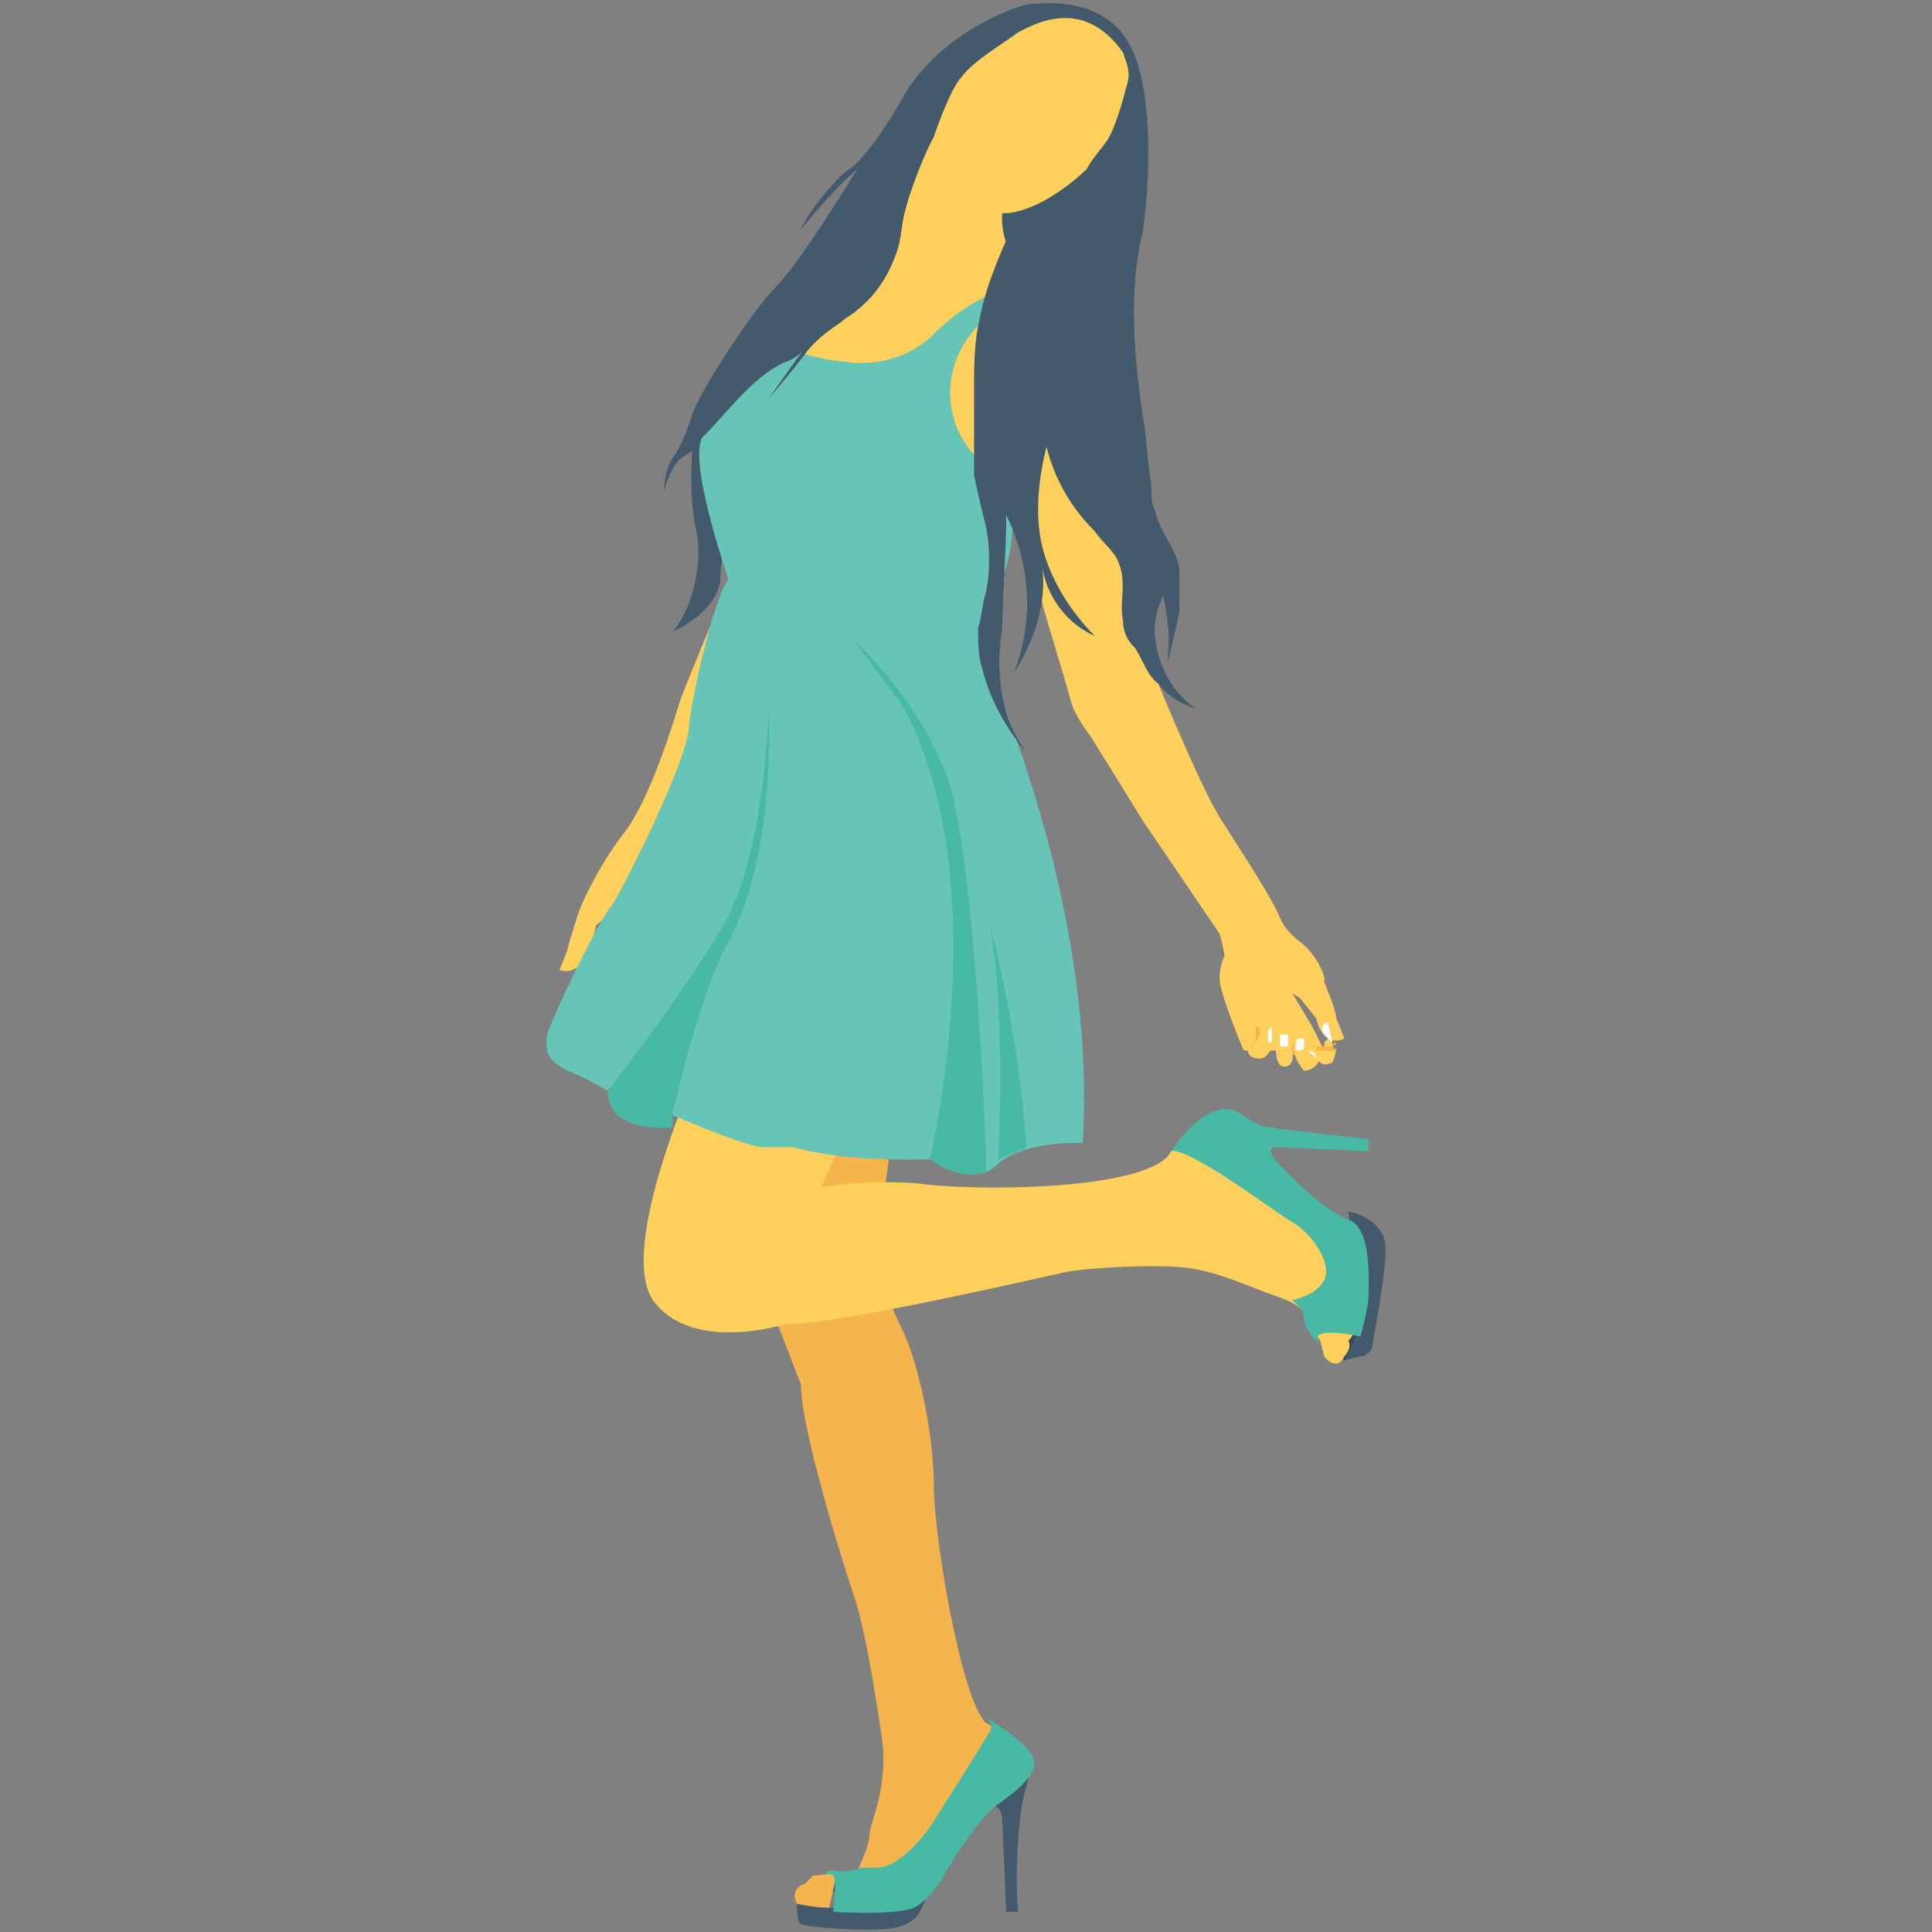 <?xml version="1.0" encoding="utf-8"?>
<!-- Generator: Adobe Illustrator 18.0.0, SVG Export Plug-In . SVG Version: 6.00 Build 0)  -->
<!DOCTYPE svg PUBLIC "-//W3C//DTD SVG 1.1//EN" "http://www.w3.org/Graphics/SVG/1.1/DTD/svg11.dtd">
<svg version="1.1" id="Layer_1" xmlns="http://www.w3.org/2000/svg" xmlns:xlink="http://www.w3.org/1999/xlink" x="0px" y="0px"
	 viewBox="0 0 48 48" enable-background="new 0 0 48 48" xml:space="preserve">
<rect x="0" y="0" width="48" height="48" fill="#808080" stroke="none"/>
<g>
	<g>
		<g>
			<g>
				<path fill="#FFD15C" d="M13.9,24.1c0,0,0.5,0.2,0.7-0.5c0,0,0.2-0.4,0.2-0.6l1.3-1.1l1.5-4l0.4-3.2c0,0-1,2.4-1.1,2.7
					c-0.1,0.3-0.7,2.4-1.4,3.3c-0.7,0.9-1.1,1.9-1.1,1.9s-0.3,0.9-0.3,1L13.9,24.1z"/>
			</g>
		</g>
	</g>
	<g>
		<g>
			<g>
				<g>
					<path fill="#FFD15C" d="M31.3,26.1C31.3,26.1,31.4,26,31.3,26.1h1.6l-0.3-0.6l-0.6-1l-0.9-0.9l-0.6,0c0,0-0.2,0.3-0.2,0.7
						c0,0.4,0.6,1.8,0.6,1.8l0,0H31.3z"/>
				</g>
			</g>
		</g>
		<g>
			<g>
				<g>
					<path fill="#F5B54C" d="M32.2,26.2c0-0.1,0-0.1,0-0.2c0-0.1,0-0.1,0-0.2c0,0,0-0.1,0-0.1c0,0,0,0,0,0c0,0,0,0,0,0c0,0,0,0,0,0
						c0,0,0,0,0,0c0,0,0,0,0,0c0,0,0,0,0,0l0,0c0,0,0,0,0,0c0,0,0,0,0,0l0,0l0,0l0,0c0,0,0,0,0,0c0,0,0,0,0,0c0,0,0,0,0,0
						c0,0,0,0,0,0c0,0,0,0,0,0c0,0.1,0,0.1,0,0.2c0,0.1,0,0.1,0,0.2l0,0c0,0.1,0.1,0.1,0.1,0.2c-0.1,0-0.1-0.1-0.2-0.1l0,0l0,0
						c0,0,0-0.1,0-0.1c0,0,0-0.1,0-0.1c0-0.1,0-0.1,0-0.2c0,0,0,0,0,0c0,0,0,0,0,0c0,0,0,0,0,0c0,0,0,0,0,0l0,0c0,0,0,0,0,0l0,0l0,0
						c0,0,0,0,0,0c0,0,0,0,0,0l0,0c0,0,0,0,0,0c0,0,0,0,0,0c0,0,0,0,0,0c0,0,0,0,0,0c0,0,0,0,0,0c0,0,0,0,0,0c0,0,0,0.1,0,0.1
						C32.2,26,32.2,26.1,32.2,26.2z"/>
				</g>
			</g>
			<g>
				<g>
					<path fill="#F5B54C" d="M31,26.1c0.1-0.1,0.1-0.2,0.2-0.2l0,0c0,0,0,0,0-0.1c0,0,0,0,0-0.1c0,0,0,0,0-0.1c0,0,0,0,0-0.1l0,0
						c0,0,0,0,0,0c0,0,0,0,0,0c0,0,0,0,0,0l0,0c0,0,0,0,0,0c0,0,0,0,0,0c0,0,0,0,0,0c0,0,0,0,0,0c0,0,0,0,0,0c0,0,0.1,0,0.1,0.1
						c0,0,0,0,0,0.1c0,0,0,0.1,0,0.1c0,0,0,0.1,0,0.1c0,0,0,0.1,0,0.1l0,0l0,0c0,0,0,0,0,0.1c0,0,0,0,0,0c0,0,0,0,0,0c0,0,0,0,0,0
						c0,0,0,0,0,0c0,0,0,0,0,0c0,0,0,0,0,0c0,0,0,0,0,0c0,0,0,0-0.1,0c0,0,0,0,0,0l0,0l0,0c0,0,0,0,0,0c0,0,0,0,0,0l0,0c0,0,0,0,0,0
						c0,0,0,0,0,0c0,0,0,0,0,0c0,0,0,0,0,0c0,0,0,0,0,0c0,0,0,0,0,0c0,0,0,0,0,0l0,0c0,0,0-0.1,0-0.1c0,0,0-0.1,0-0.1
						c0,0,0-0.1,0-0.1c0,0,0,0,0,0c0,0,0,0,0,0c0,0,0,0,0,0c0,0,0,0,0,0c0,0,0,0,0,0c0,0,0,0,0,0c0,0,0,0,0,0l0,0c0,0,0,0,0,0
						c0,0,0,0,0,0l0,0c0,0,0,0,0,0.1c0,0,0,0,0,0.1c0,0,0,0.1,0,0.1l0,0l0,0C31.2,26,31.1,26,31,26.1z"/>
				</g>
			</g>
			<g>
				<g>
					<path fill="#F5B54C" d="M31.7,26.1c0,0,0-0.1,0-0.2c0,0,0-0.1,0-0.1c0,0,0,0,0-0.1c0,0,0,0,0,0l0,0l0,0v0l0,0l0,0l0,0
						c0,0,0,0,0,0c0,0,0,0,0,0c0,0,0,0,0,0c0,0,0,0,0,0c0,0,0.1,0,0.1,0c0,0,0.1,0,0.1,0c0,0,0.1,0.1,0.1,0.1c0,0,0,0.1,0,0.1
						c0,0,0,0.1,0,0.1c0,0.1,0,0.2,0,0.2s0-0.1,0-0.2c0,0,0-0.1,0-0.1c0,0,0-0.1,0-0.1c0,0,0-0.1,0-0.1c0,0-0.1,0-0.1,0
						c0,0-0.1,0-0.1,0c0,0,0,0,0,0c0,0,0,0,0,0c0,0,0,0,0,0c0,0,0,0,0,0c0,0,0,0.1,0,0.1c0,0,0,0.1,0,0.1
						C31.7,26,31.7,26.1,31.7,26.1z"/>
				</g>
			</g>
		</g>
		<g>
			<g>
				<g>
					<g>
						<path fill="#F5B54C" d="M32.5,26.1L32.5,26.1c0,0,0.1-0.2,0.4-0.1c0,0,0.1,0,0.1,0l0,0c0,0-0.1,0-0.1,0
							C32.7,25.9,32.5,26.1,32.5,26.1z"/>
					</g>
				</g>
			</g>
		</g>
		<g>
			<g>
				<g>
					<path fill="#FFD15C" d="M32.2,25.6c0,0,0.2-0.1,0.3,0.1c0.1,0.2,0.1,0.4,0.1,0.4l0.2,0.2c0,0-0.1,0.3-0.4,0.3
						c0,0-0.1-0.1-0.2-0.3C32.1,25.9,32.1,25.7,32.2,25.6z"/>
				</g>
			</g>
		</g>
		<g>
			<g>
				<g>
					<path fill="#FFD15C" d="M32.9,25.9l0,0.2l0.2,0c0,0,0-0.1,0-0.2c0,0-0.1-0.1-0.1-0.1L32.9,25.9z"/>
				</g>
			</g>
		</g>
		<g>
			<g>
				<g>
					<path fill="#FFD15C" d="M31,26.1l0.2-0.2c0,0,0.1-0.3,0.3-0.4c0.2,0,0.1,0.5,0.1,0.5s-0.1,0.3-0.3,0.3C31,26.3,31,26.1,31,26.1
						z"/>
				</g>
			</g>
		</g>
		<g>
			<g>
				<g>
					<path fill="#425A6B" d="M20.8,46.5c0,0-0.3,0-0.3,0.1c-0.1,0.1-0.1,0.3-0.1,0.3l0.6,0.2L20.8,46.5z"/>
				</g>
			</g>
			<g>
				<g>
					<g>
						<path fill="#F5B54C" d="M19.8,47.3c0,0,0.5,0.1,0.8,0.1l0.2-0.9c0,0-0.4,0.1-0.6,0.1C20,46.8,20,46.8,20,46.8
							C20,46.8,19.6,46.9,19.8,47.3z"/>
					</g>
				</g>
			</g>
			<g>
				<g>
					<g>
						<path fill="#425A6B" d="M24.3,42.7c-0.2,0-0.2,0.4,0,0.4C24.6,43,24.6,42.7,24.3,42.7z"/>
					</g>
				</g>
			</g>
			<g>
				<g>
					<g>
						<path fill="#425A6B" d="M25.6,43.8c0,0,0,0.2-0.1,0.6c-0.2,0.5-0.3,2.3-0.2,3.1l-0.3,0l-0.1-2.3c0,0,0-0.5-0.5-0.3L25.6,43.8z
							"/>
					</g>
				</g>
			</g>
			<g>
				<g>
					<g>
						<path fill="#425A6B" d="M19.8,47.3c0,0,0.4,0.1,0.8,0.1c0.4,0,1.5-0.1,1.5-0.1l1.1-0.7l0.1-0.1c0,0-0.3,0.7-0.4,0.9
							c-0.1,0.2-0.2,0.4-0.7,0.5c-0.5,0.1-2.1,0-2.3-0.1C19.8,47.8,19.8,47.3,19.8,47.3z"/>
					</g>
				</g>
			</g>
			<g>
				<g>
					<g>
						<path fill="#F5B54C" d="M22.3,27.2c0,0-0.5,3.6-0.5,3.9s0.2,1.1,0.6,1.9c0.4,0.8,0.8,2.6,0.8,3.9c0,1.3,0.7,5.4,1.3,5.9
							c0.6,0.4,0.5,0.5,0.5,0.5l-2.3,3.2l-1.5,0.2c0,0,0.4-0.8,0.4-1.1c0-0.3,0.5-1.2,0.3-2.5c-0.2-1.3-0.4-2.6-0.7-3.5
							c-0.3-0.9-1.3-4.1-1.3-5.2l-1.2-3.1l1.2-5.5L22.3,27.2z"/>
					</g>
				</g>
			</g>
			<g>
				<g>
					<g>
						<path fill="#344A5E" d="M33.4,33.8l-0.3-0.3l0.2-0.8l0.7,0.1C34,32.8,33.7,33.8,33.4,33.8z"/>
					</g>
				</g>
			</g>
			<g>
				<g>
					<g>
						<path fill="#FFD15C" d="M32.8,33.3l0.1,0.4c0,0,0.3,0.4,0.5,0c0,0,0.2-0.2,0.1-0.4c0,0,0.2-0.1,0.1-0.5l-0.9,0
							C32.7,32.9,32.6,33.1,32.8,33.3z"/>
					</g>
				</g>
			</g>
			<g>
				<g>
					<g>
						<path fill="#425A6B" d="M33.4,33.8c0,0,0.3-0.5,0.3-0.8c0.1-0.3-0.2-2.9-0.2-2.9s0.7,0.1,0.9,0.7c0.1,0.5-0.2,2-0.3,2.6
							c0,0.2-0.2,0.3-0.3,0.3L33.4,33.8z"/>
					</g>
				</g>
			</g>
			<g>
				<g>
					<g>
						<path fill="#FFD15C" d="M21,28.2l-0.6,1.3c0,0,1-0.2,2.4-0.1c1.3,0.2,5.8,0.2,6.3-0.8l0.6-0.3l3,2l0.6,1.2
							c-0.1,0.6-0.4,1-0.9,1.1c0,0-0.1-0.2-0.7-0.4s-1.4-0.6-2.2-0.7c-0.8-0.1-2.5,0-3,0.1c-0.5,0.1-5.6,1.3-7,1.3
							c0,0-2.2,0.7-3.2-0.5c-1.1-1.2,1.1-6,1.1-6L21,28.2z"/>
					</g>
				</g>
			</g>
			<g>
				<g>
					<g>
						<polygon fill="#425A6B" points="24.5,4.4 24.4,6.5 25.6,7 26.5,4.2 						"/>
					</g>
				</g>
			</g>
			<g>
				<g>
					<g>
						<g>
							<path fill="#425A6B" d="M26.4,4.4c-0.3,0.3-0.7,0.5-1,0.8c-0.2,0.5-0.5,1-0.7,1.5c-0.2,0.5-0.3,0.9-0.4,1.4
								c-0.1,0.5-0.1,1.1-0.1,1.6c0,0.4,0,0.9,0,1.3c0,0.3,0,0.6,0,0.8c0.1,0.5,0.2,0.9,0.3,1.3c0.1,0.5,0.1,1.1,0,1.6
								c-0.1,0.3-0.1,0.6-0.2,0.9c0,0.3,0,0.7,0.1,1c0.2,0.8,0.6,1.6,1.2,2.2c-0.4-0.4-0.6-1-0.7-1.5c-0.1-0.6-0.1-1.1,0-1.7
								c0-0.9,0.1-1.8,0.1-2.8c0.6,1.2,0.7,2.6,0.2,3.9c0.5-0.8,0.8-1.7,0.7-2.6c0.1,0.7,0.6,1.4,1.3,1.7c-0.6-0.6-1.1-1.4-1.3-2.2
								c-0.2-0.8-0.1-1.7,0.1-2.5c0.2,0.8,0.6,1.5,1.2,2.1c0.2,0.3,0.5,0.5,0.6,0.8c0.2,0.5,0,1,0.1,1.4c0,0.3,0.1,0.5,0.3,0.7
								c0.2,0.3,0.3,0.7,0.6,0.9c0.2,0.3,0.6,0.5,0.9,0.6c-0.9-0.6-1.3-2-0.8-3c0.1,0.5,0.2,1.1,0.1,1.7c0.1-0.4,0.2-0.8,0.3-1.3
								c0-0.3,0-0.6,0-0.9c-0.1-0.5-0.5-0.9-0.6-1.4c-0.1-0.2-0.1-0.4-0.1-0.7c-0.1-0.5-0.1-1.1-0.2-1.6C28.2,9,28,7.3,28.4,5.7
								c0,0,0.4-2.7-0.2-4.3c-0.6-1.6-2.4-1.3-2.6-1.3c-0.2,0-2.1,0.6-3.1,2.2c-0.6,1.1-1.2,1.8-1.4,1.9c-0.2,0.1-1,1-1.2,1.5
								c0,0,0.8-1,1.4-1.5c0,0-1.4,2.3-2,2.9s-1.9,2.6-2.1,3.2c-0.2,0.6-0.3,0.8-0.5,1.1c-0.2,0.3-0.2,0.8-0.2,0.8s0.1-0.5,0.4-0.8
								l0.3-0.2c0,0-0.1,1.1,0.1,2c0.2,0.9-0.2,2.1-0.6,2.5c0,0,1.2-0.5,1.2-1.4c0-0.9,1.1-5.2,1.1-5.2L23,6.1l1.8-1.9L26.4,4.4z"/>
						</g>
					</g>
				</g>
				<g>
					<g>
						<g>
							<path fill="#FFD15C" d="M27.9,1.3C28,1.6,28.1,1.8,28,2.1c-0.1,0.4-0.3,1.1-0.5,1.4C27.2,3.9,27.1,4,27,4.2
								c-0.2,0.2-1.2,1.1-2.1,1.1c0,0-0.1,0.9,0.6,1.4c0.7,0.5,2,1.1,2.2,2.6c0.3,1.5,0,2.8,0.1,3.7s0.1,2.4,0.9,3.8
								c0,0,1.1,2.7,1.6,3.5c0.5,0.8,1.3,2,1.5,2.5c0,0,0.1,0.3,0.5,0.6c0.4,0.3,0.6,0.8,0.6,0.9c0,0.2,0,0.1,0,0.1s0.3,0.7,0.3,0.9
								l0.2,0.5c0,0-0.5,0.3-0.7-0.5l-0.4-0.5l-1.6-1l-0.2,0.4c0,0-0.1-0.7-0.2-1c-0.2-0.3-1.9-2.8-1.9-2.8l-1.3-2.1
								c0,0-0.4-0.5-0.5-0.9S26,15.4,25.9,15c-0.1-0.5-0.6-3.7-0.6-3.7l-0.9,1.4l-5.2-3.8c0,0,0.6-0.6,1-0.9
								c0.4-0.3,1.8-1.2,2.2-2.5c0.4-1.4,0.8-2.1,0.8-2.1s0.4-1.2,0.7-1.5c0.3-0.4,1-0.8,1.4-1.1C25.7,0.6,26.9-0.1,27.9,1.3z"/>
						</g>
					</g>
				</g>
				<g>
					<g>
						<g>
							<g>
								<path fill="#67C5B8" d="M26.9,28.4c0,0-1.5-0.1-2.2,0.6c0,0-0.5,0.5-1.6-0.2c0,0-2,0.1-3.4-0.3c0,0-0.2,0-0.8,0
									c-0.6-0.1-2.2-0.8-2.2-0.8v0.3c0,0-1.6,0.2-1.6-0.9c0,0-0.5-0.3-1-0.5c-0.4-0.2-0.6-0.4-0.5-0.9c0.1-0.4,1.3-2.9,1.6-3.2
									c0.2-0.3,1.7-3.2,1.9-4.3c0.1-1.1,0.7-3.5,1-3.8c0,0-0.9-2.6-0.7-3.4c0.2-0.7,0.3-0.9,0.6-1.1c0.2-0.2,1.5-1.3,1.5-1.3
									S20,8.9,21.1,9c0.8,0.1,1.6-0.2,2.1-0.7c0,0,0,0,0,0C24.1,7.4,25.1,7,26.1,7l0,0.4c0,0-0.1,0-0.1,0c-2.1,0-3.2,2.5-1.7,4
									c0.2,0.3,0.5,0.5,0.8,0.6c0,0,0.3,1.7-0.4,2.7c-0.3,0.5-0.4,1.2-0.2,1.7C25.4,18.6,27.2,23.4,26.9,28.4z"/>
							</g>
						</g>
					</g>
				</g>
				<g>
					<g>
						<g>
							<path fill="#425A6B" d="M28.9,14.8c0.1,0.5,0.2,1.1,0.1,1.7c0.1-0.4,0.2-0.8,0.3-1.3c0-0.3,0-0.6,0-0.9
								c-0.1-0.5-0.5-0.9-0.6-1.4c-0.1-0.2-0.1-0.4-0.1-0.7c-0.1-0.5-0.1-1.1-0.2-1.6C28.2,9,28,7.3,28.4,5.7h-3.3
								c-0.1,0.3-0.3,0.7-0.4,1c-0.2,0.5-0.3,0.9-0.4,1.4c-0.1,0.5-0.1,1.1-0.1,1.6c0,0.4,0,0.9,0,1.3c0,0.3,0,0.6,0,0.8
								c0.1,0.5,0.2,0.9,0.3,1.3c0.1,0.5,0.1,1.1,0,1.6c-0.1,0.3-0.1,0.6-0.2,0.9c0,0.3,0,0.7,0.1,1c0.2,0.8,0.6,1.5,1.1,2.1
								c-0.3-0.4-0.5-0.9-0.6-1.4c-0.1-0.6-0.1-1.1,0-1.7c0-0.9,0.1-1.8,0.1-2.8c0.6,1.2,0.7,2.6,0.2,3.9c0.5-0.8,0.8-1.7,0.7-2.6
								c0.1,0.7,0.6,1.4,1.3,1.7c-0.6-0.6-1.1-1.4-1.3-2.2c-0.2-0.8-0.1-1.7,0.1-2.5c0.2,0.8,0.6,1.5,1.2,2.1
								c0.2,0.3,0.5,0.5,0.6,0.8c0.2,0.5,0,1,0.1,1.4c0,0.3,0.1,0.5,0.3,0.7c0.2,0.3,0.3,0.7,0.6,0.9c0.2,0.3,0.6,0.5,0.9,0.6
								C28.8,17.2,28.4,15.8,28.9,14.8z"/>
						</g>
					</g>
				</g>
				<g>
					<g>
						<g>
							<path fill="#425A6B" d="M22.9,3.9c-0.2,0.4-0.3,0.9-0.4,1.3c-0.1,0.3-0.1,0.7-0.2,1c-0.2,0.6-0.5,1.1-1,1.5
								c-0.1,0.1-0.3,0.2-0.4,0.3c-0.3,0.2-0.7,0.5-0.9,0.8c-0.3,0.4-0.9,1.1-0.9,1.1s0.7-1,1-1.4C20,8.7,19.8,8.9,19.5,9
								c-0.9,0.4-1.6,1.5-2.2,2c0.1-0.7,0.6-1.6,1-2c0.4-0.4,0.9-0.7,1.3-1.1c1.1-1,1.8-2.3,2.5-3.5"/>
						</g>
					</g>
				</g>
			</g>
			<g>
				<g>
					<g>
						<g>
							<path fill="#48B9A5" d="M24.5,29.1c-0.2,0.1-0.7,0.2-1.4-0.3c0,0,1.7-7-0.7-11.3l-1.2-1.6c0,0,1.5,1.3,2.3,3.3
								C24.2,21,24.5,28.2,24.5,29.1z"/>
						</g>
					</g>
				</g>
				<g>
					<g>
						<g>
							<path fill="#48B9A5" d="M24.8,28.8c0,0,0.2-3.5-0.2-5.8c0,0,0.7,2.5,0.9,5.5C25.3,28.6,25.1,28.7,24.8,28.8z"/>
						</g>
					</g>
				</g>
			</g>
			<g>
				<g>
					<g>
						<g>
							<path fill="#48B9A5" d="M18.1,23.4c-0.7,1.2-1.4,4.3-1.4,4.3v0.3c0,0-1.6,0.2-1.6-0.9c0,0,1.8-2.3,2.8-4
								c1.1-1.7,1.2-5.5,1.2-5.5S19.3,21.2,18.1,23.4z"/>
						</g>
					</g>
				</g>
			</g>
			<g>
				<g>
					<g>
						<path fill="#48B9A5" d="M32.1,32.3c0,0,0.6-0.1,0.8-0.5c0.2-0.4-0.3-1.2-0.9-1.5c-0.6-0.4-2.5-1.8-2.9-1.7c0,0,0.5-0.8,1.1-1
							c0.6-0.2,0.7,0.3,1.3,0.4s2.5,0.3,2.5,0.3v0.3l-2.3-0.1c0,0-0.2,0-0.1,0.2c0.1,0.2,1.3,1.4,1.9,1.6c0.6,0.2,0.5,1.6,0.5,1.9
							c0,0.3-0.2,1-0.2,1s-1.4-0.3-1,0.2c0,0-0.3-0.2-0.4-0.6C32.4,32.5,32.2,32.4,32.1,32.3L32.1,32.3z"/>
					</g>
				</g>
			</g>
			<g>
				<g>
					<g>
						<path fill="#48B9A5" d="M20.5,46.6c0,0,0.1-0.1,0.2,0c0.1,0.1,0,0.9,0,0.9s1.5,0.1,2-0.1c0.4-0.2,0.6-0.6,0.7-0.7
							c0-0.1,0.9-1.5,1.3-1.8c0.4-0.3,1-0.7,1-1.1c0-0.4-1.1-1.1-1.2-1.1c0,0,0.2,0.1,0.1,0.3c-0.1,0.2-1.5,2.4-1.5,2.4
							s-0.7,1-1.3,1c0,0-0.3,0-0.4,0c0,0-0.3,0.1-0.5,0.1C20.5,46.4,20.5,46.6,20.5,46.6z"/>
					</g>
				</g>
			</g>
		</g>
		<g>
			<g>
				<g>
					<path fill="#FFFFFF" d="M31.6,25.6c0,0.1,0,0.1,0,0.2c0,0,0,0,0,0.1c0,0,0,0-0.1,0c0,0,0,0,0-0.1c0,0,0,0,0-0.1
						c0-0.1,0-0.1,0.1-0.2L31.6,25.6C31.5,25.6,31.5,25.6,31.6,25.6C31.5,25.6,31.6,25.6,31.6,25.6C31.6,25.6,31.6,25.6,31.6,25.6z"
						/>
				</g>
			</g>
		</g>
		<g>
			<g>
				<g>
					<path fill="#FFD15C" d="M32.1,25.7l0,0.4c0,0,0.1,0.4-0.2,0.4c-0.2,0-0.2-0.4-0.2-0.4v-0.4C31.7,25.5,32.1,25.5,32.1,25.7z"/>
				</g>
			</g>
		</g>
		<g>
			<g>
				<g>
					<path fill="#FFFFFF" d="M31.8,25.7c0,0.1,0,0.1,0,0.2c0,0,0,0.1,0,0.1c0,0,0.1,0,0.1,0c0,0,0,0,0.1,0c0,0,0,0,0-0.1
						c0-0.1,0-0.1,0-0.2c0,0,0,0,0,0c0,0,0,0,0,0C31.9,25.7,31.9,25.7,31.8,25.7C31.8,25.7,31.8,25.7,31.8,25.7"/>
				</g>
			</g>
		</g>
		<g>
			<g>
				<path fill="#F5B54C" d="M32.7,26.2c0,0,0-0.1-0.1-0.1l0,0c0,0,0,0,0,0c0,0,0,0,0,0c0,0,0,0,0,0c0,0,0,0,0,0c0,0,0,0,0,0
					c0,0,0,0,0,0c0,0,0,0,0,0l0,0l0,0C32.5,26.1,32.6,26.2,32.7,26.2C32.7,26.3,32.7,26.3,32.7,26.2C32.7,26.3,32.7,26.3,32.7,26.2
					C32.7,26.3,32.7,26.2,32.7,26.2z"/>
			</g>
		</g>
		<g>
			<g>
				<g>
					<path fill="#FFFFFF" d="M32.4,26C32.4,26,32.4,26,32.4,26c0,0.1-0.1,0.1-0.1,0.1c0,0-0.1,0-0.1,0c0,0,0,0,0,0c0,0,0-0.1,0-0.1
						c0,0,0-0.1,0-0.1c0,0,0-0.1,0.1-0.1c0,0,0,0,0,0c0,0,0.1,0,0.1,0c0,0,0,0,0,0C32.4,25.7,32.4,25.9,32.4,26z"/>
				</g>
			</g>
		</g>
		<g>
			<g>
				<g>
					<path fill="#FFD15C" d="M32.5,26.1c0,0,0.2-0.2,0.5,0c0,0,0.1,0,0.1,0c0,0,0.1,0,0.1-0.1c0,0,0,0.2-0.1,0.4
						c-0.2,0.1-0.3,0-0.3,0L32.5,26.1z"/>
				</g>
			</g>
		</g>
		<g>
			<g>
				<g>
					<path fill="#F5B54C" d="M33.2,25.9C33.2,26,33.2,26,33.2,25.9C33.2,26,33.1,26,33.2,25.9c-0.1,0-0.1,0.1-0.1,0.1c0,0,0,0-0.1,0
						c0,0,0,0,0,0c0,0,0,0,0,0c0,0,0,0,0,0l0,0c0,0,0,0-0.1,0c0,0,0,0,0,0c0,0,0,0,0,0c0,0,0,0,0,0c0,0,0,0,0,0c0,0,0,0,0,0
						c0,0,0,0,0,0c0,0,0,0,0,0c0,0,0,0,0,0l0,0l0,0c0,0,0,0,0,0c0,0,0,0,0,0c0,0,0,0,0,0c0,0,0,0,0.1,0C33.1,26,33.1,26,33.2,25.9
						C33.1,26,33.1,25.9,33.2,25.9C33.1,25.9,33.1,25.9,33.2,25.9c-0.1-0.1-0.1-0.1-0.1-0.1C33.1,25.8,33.1,25.8,33.2,25.9
						C33.2,25.9,33.2,25.9,33.2,25.9C33.2,25.9,33.2,25.9,33.2,25.9C33.2,25.9,33.2,25.9,33.2,25.9z"/>
				</g>
			</g>
		</g>
		<g>
			<g>
				<g>
					<path fill="#FFFFFF" d="M32.5,26.1c0,0,0.2,0,0.2,0.2L32.5,26.1z"/>
				</g>
			</g>
		</g>
		<g>
			<g>
				<g>
					<path fill="#FFFFFF" d="M33.1,25.9c0,0-0.5-0.4-0.1-0.5C33,25.5,33.1,25.8,33.1,25.9z"/>
				</g>
			</g>
		</g>
		<g>
			<g>
				<g>
					<path fill="#F5B54C" d="M33.2,25.9c0,0-0.1,0-0.1,0.1c0,0-0.1,0-0.1,0c0,0,0,0-0.1,0c0,0,0,0-0.1,0c0,0,0,0-0.1,0c0,0,0,0,0,0
						c0,0,0,0,0,0l0,0l0,0c0,0,0,0,0-0.1c0,0,0,0,0-0.1c0,0,0,0,0-0.1c0,0,0-0.1,0-0.1c0,0,0,0,0-0.1l0-0.1l0,0
						c-0.1-0.1-0.1-0.2-0.2-0.3c0,0-0.1-0.1-0.1-0.1c0,0-0.1-0.1-0.1-0.1c0,0,0.1,0.1,0.1,0.1c0,0,0.1,0.1,0.1,0.1
						c0.1,0.1,0.1,0.2,0.2,0.3l0,0l0,0l0,0.1c0,0,0,0,0,0.1c0,0,0,0,0,0.1c0,0,0,0,0,0.1c0,0,0,0,0,0.1c0,0,0,0,0,0.1c0,0,0,0,0,0.1
						l0,0l0,0c0,0,0,0,0,0c0,0,0,0,0.1,0c0,0,0,0,0.1,0c0,0,0,0,0.1,0c0,0,0,0,0.1,0c0,0,0,0,0.1,0C33.1,26,33.1,26,33.2,25.9z"/>
				</g>
			</g>
		</g>
	</g>
</g>
</svg>
